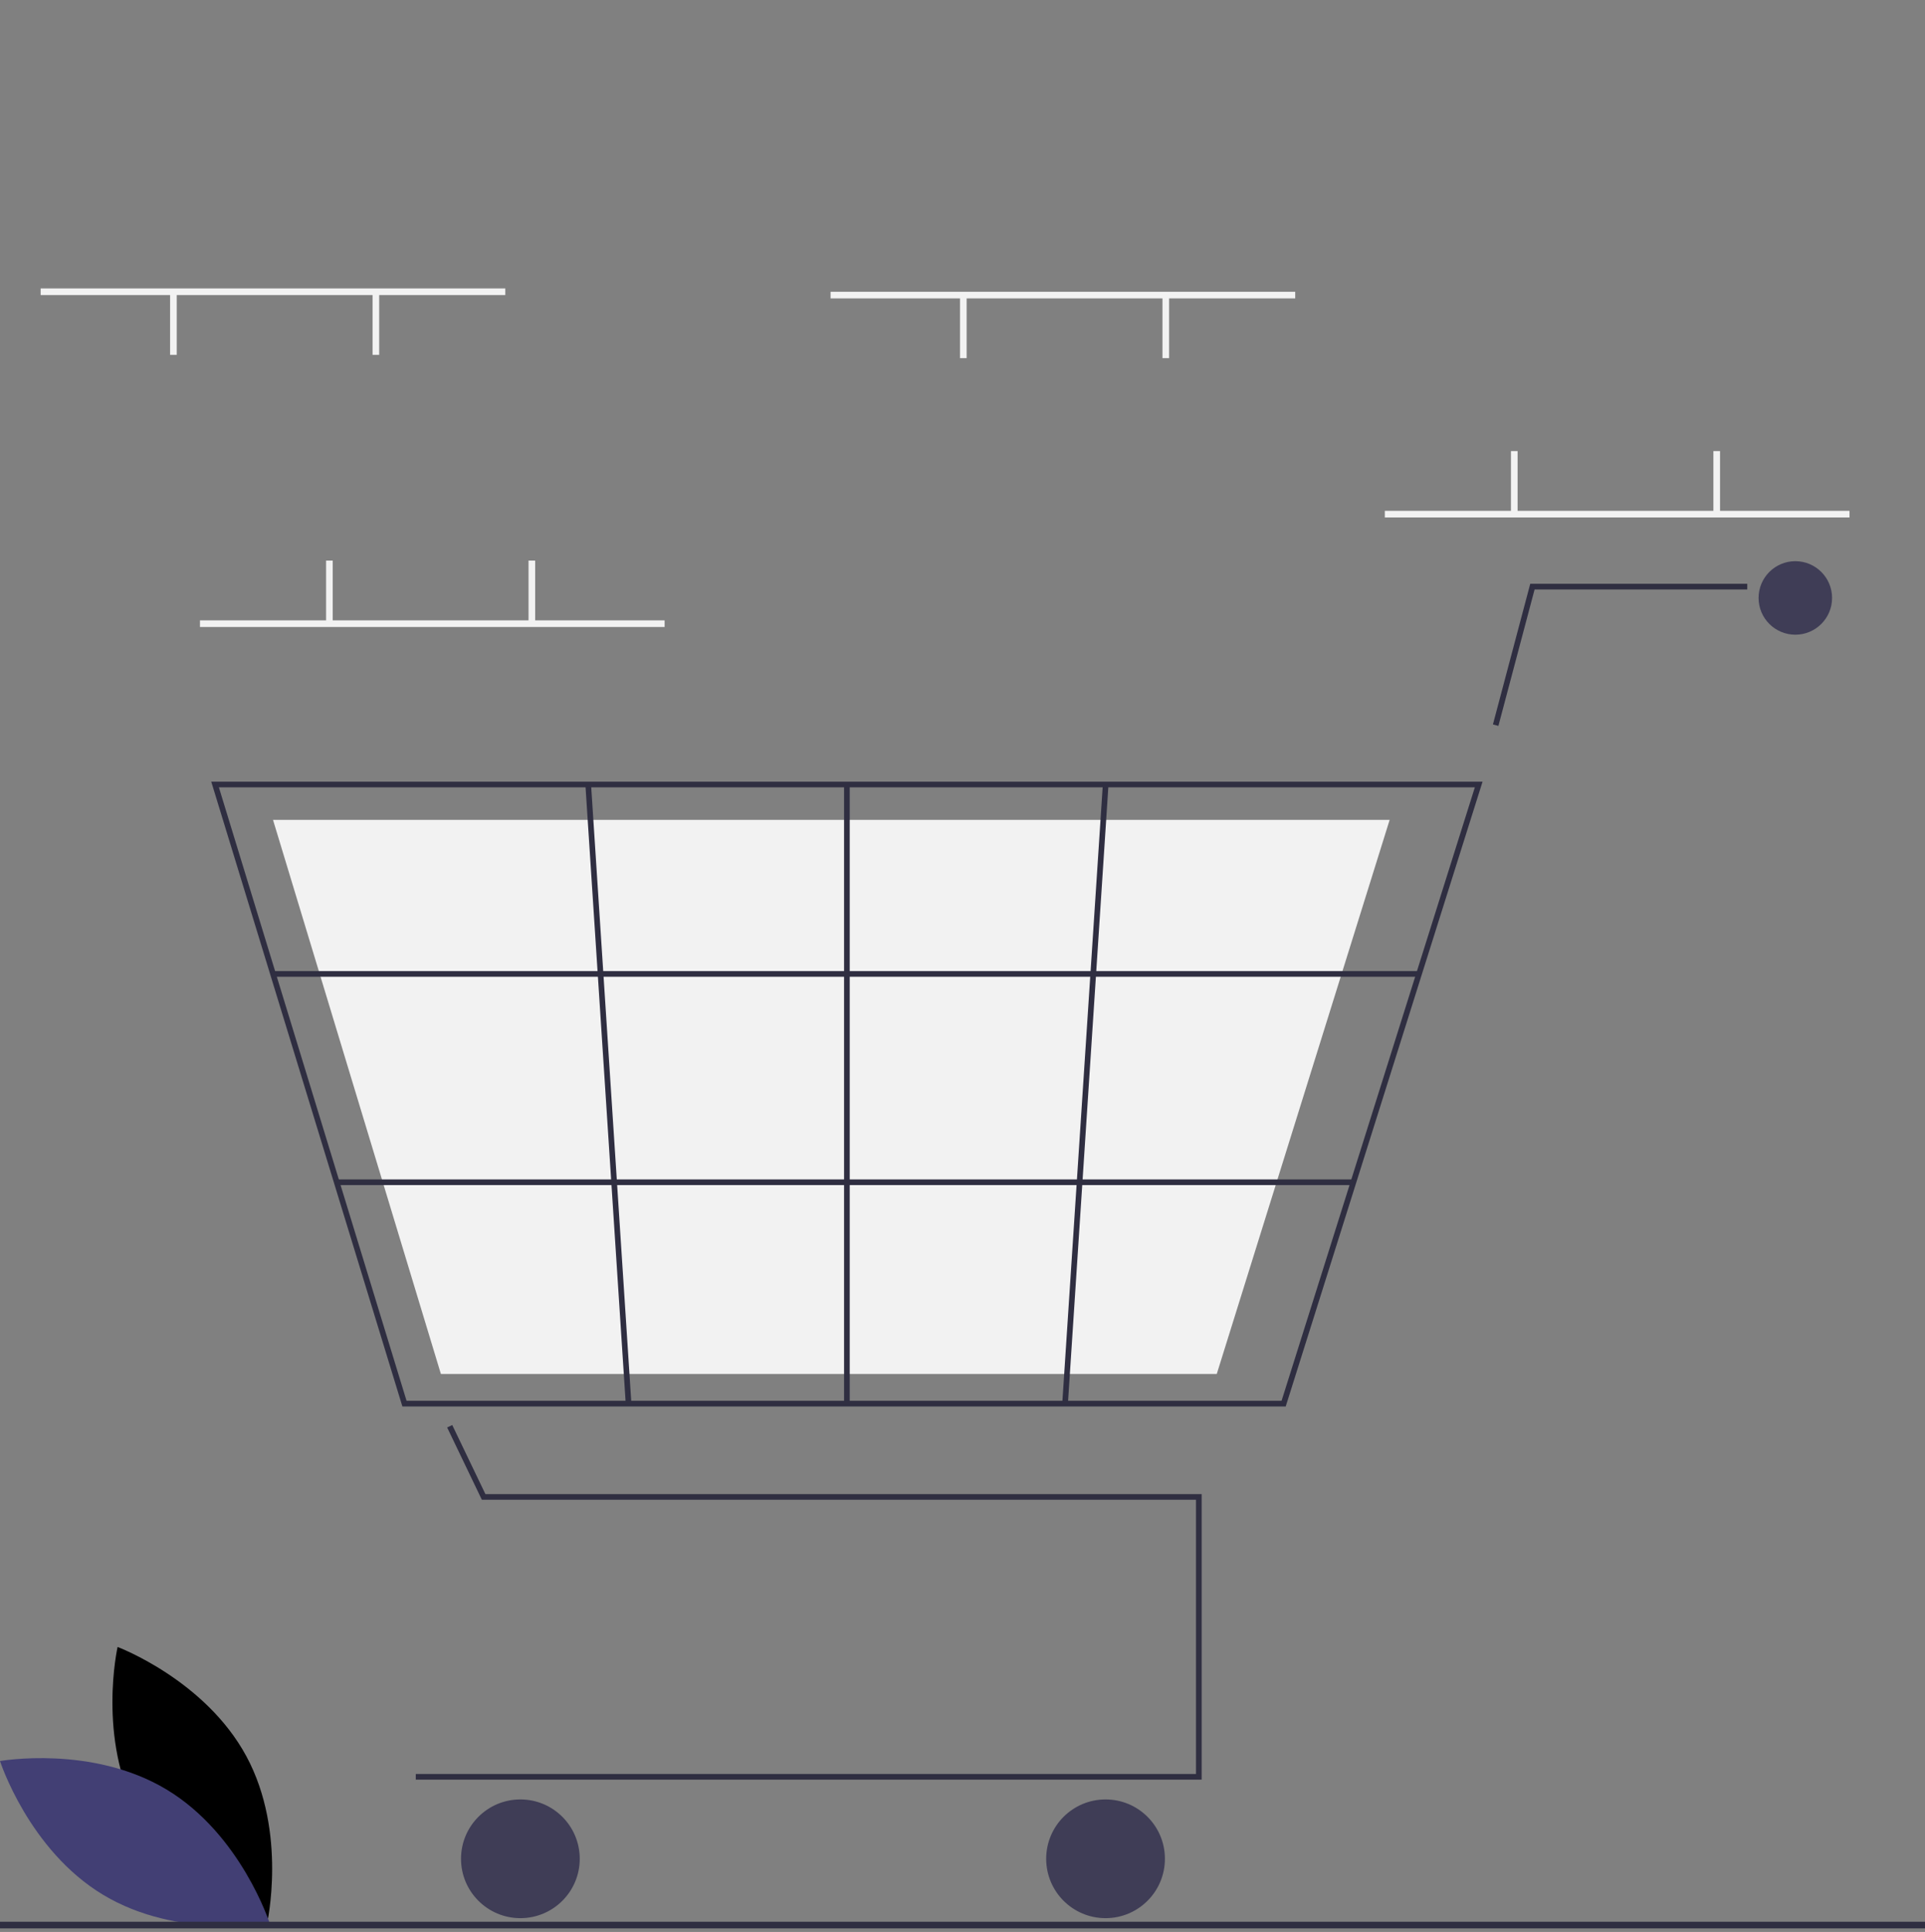 <svg width="280" height="281" viewBox="0 0 280 281" fill="none" xmlns="http://www.w3.org/2000/svg">
<rect x="0" y="0" width="280" height="281" fill="#808080" stroke="none"/>
<g clip-path="url(#clip0_885_26670)">
<path d="M20.098 263.942C26.098 275.069 38.832 279.846 38.832 279.846C38.832 279.846 41.839 266.582 35.839 255.455C29.839 244.327 17.105 239.551 17.105 239.551C17.105 239.551 14.098 252.815 20.098 263.942Z" fill="black"/>
<path d="M24.223 260.281C35.056 266.798 39.227 279.743 39.227 279.743C39.227 279.743 25.837 282.121 15.004 275.604C4.172 269.087 0 256.142 0 256.142C0 256.142 13.391 253.764 24.223 260.281Z" fill="#423F74"/>
<path d="M269.016 74.301H201.43V75.266H269.016V74.301Z" fill="#F2F2F2"/>
<path d="M220.741 65.609H219.775V74.54H220.741V65.609Z" fill="#F2F2F2"/>
<path d="M250.188 65.609H249.223V74.54H250.188V65.609Z" fill="#F2F2F2"/>
<path d="M174.787 258.846H60.477V258.024H173.964V218.138H70.086L65.04 207.625L65.782 207.27L70.604 217.316H174.787V258.846Z" fill="#2F2E41"/>
<path d="M75.692 278.996C80.461 278.996 84.327 275.13 84.327 270.362C84.327 265.593 80.461 261.727 75.692 261.727C70.923 261.727 67.057 265.593 67.057 270.362C67.057 275.13 70.923 278.996 75.692 278.996Z" fill="#3F3D56"/>
<path d="M160.807 278.996C165.576 278.996 169.442 275.13 169.442 270.362C169.442 265.593 165.576 261.727 160.807 261.727C156.038 261.727 152.172 265.593 152.172 270.362C152.172 275.13 156.038 278.996 160.807 278.996Z" fill="#3F3D56"/>
<path d="M261.138 92.316C264.091 92.316 266.484 89.923 266.484 86.971C266.484 84.018 264.091 81.625 261.138 81.625C258.186 81.625 255.793 84.018 255.793 86.971C255.793 89.923 258.186 92.316 261.138 92.316Z" fill="#3F3D56"/>
<path d="M187.013 204.568H58.528L30.727 113.695H215.644L215.476 114.23L187.013 204.568ZM59.136 203.746H186.41L214.523 114.518H31.838L59.136 203.746Z" fill="#2F2E41"/>
<path d="M176.983 199.843H64.13L39.711 119.25H202.131L201.983 119.725L176.983 199.843Z" fill="#F2F2F2"/>
<path d="M217.949 105.579L217.154 105.368L222.581 84.914H254.148V85.737H223.214L217.949 105.579Z" fill="#2F2E41"/>
<path d="M206.404 141.246H39.711V142.068H206.404V141.246Z" fill="#2F2E41"/>
<path d="M196.858 171.547H48.98V172.369H196.858V171.547Z" fill="#2F2E41"/>
<path d="M123.596 114.109H122.773V204.16H123.596V114.109Z" fill="#2F2E41"/>
<path d="M160.413 114.085L154.51 204.133L155.331 204.187L161.234 114.138L160.413 114.085Z" fill="#2F2E41"/>
<path d="M85.969 114.079L85.148 114.133L91.017 204.183L91.838 204.13L85.969 114.079Z" fill="#2F2E41"/>
<path d="M280 279.516H0V280.481H280V279.516Z" fill="#2F2E41"/>
<path d="M96.672 90.231H29.086V91.196H96.672V90.231Z" fill="#F2F2F2"/>
<path d="M48.395 81.539H47.43V90.47H48.395V81.539Z" fill="#F2F2F2"/>
<path d="M77.844 81.539H76.879V90.47H77.844V81.539Z" fill="#F2F2F2"/>
<path d="M188.395 42.438H120.809V43.403H188.395V42.438Z" fill="#F2F2F2"/>
<path d="M170.051 43.16H169.086V52.091H170.051V43.16Z" fill="#F2F2F2"/>
<path d="M140.602 43.16H139.637V52.091H140.602V43.16Z" fill="#F2F2F2"/>
<path d="M73.498 41.953H5.912V42.919H73.498V41.953Z" fill="#F2F2F2"/>
<path d="M55.155 42.68H54.19V51.611H55.155V42.68Z" fill="#F2F2F2"/>
<path d="M25.706 42.68H24.74V51.611H25.706V42.68Z" fill="#F2F2F2"/>
</g>
<defs>
<clipPath id="clip0_885_26670">
<rect width="280" height="280.966" fill="white"/>
</clipPath>
</defs>
</svg>
